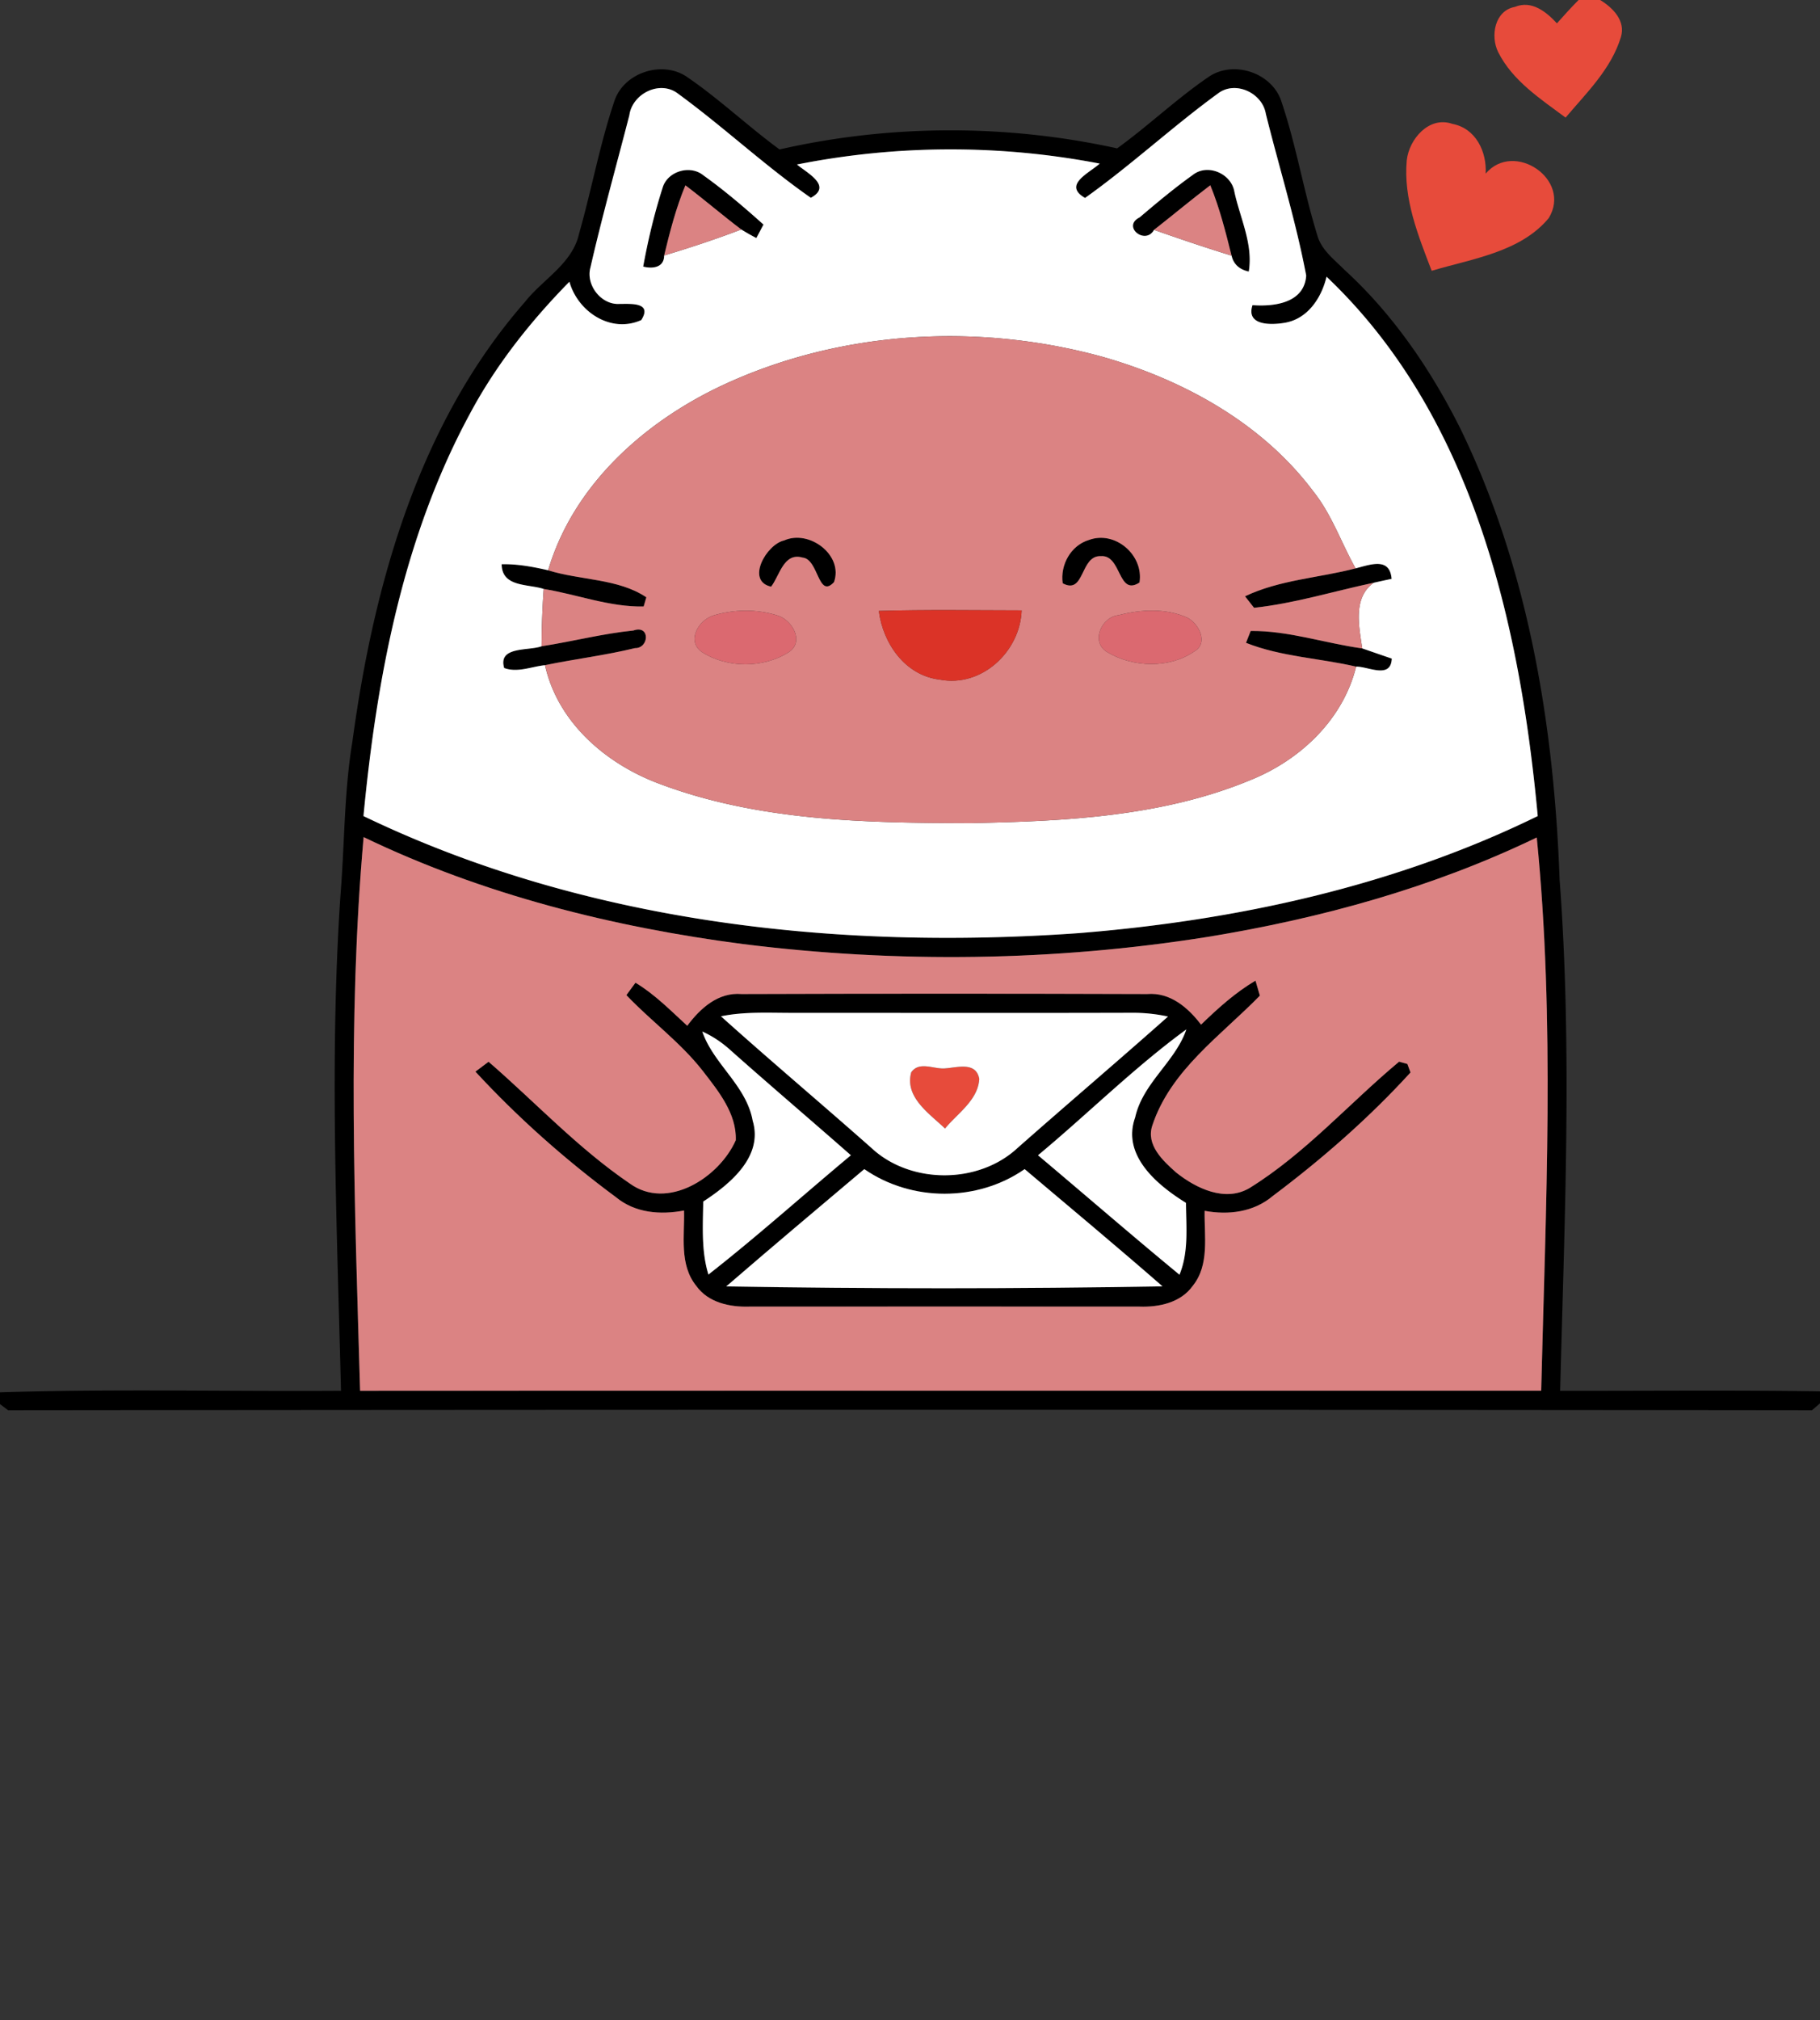 <svg width="238pt" height="352" viewBox="0 0 238 264" xmlns="http://www.w3.org/2000/svg"><rect x="0" y="0" width="238" height="264" fill="#333333" stroke="none"/><path d="M206.43 0h2.82c1.66 1.01 3.37 2.72 2.71 4.86-1.27 4.16-4.5 7.28-7.23 10.51-3.27-2.44-6.92-4.79-8.81-8.55-1.05-2.1-.47-5.44 2.19-5.92 2.19-.9 4.09.64 5.49 2.15.92-1.03 1.85-2.07 2.83-3.05zm-22.47 20.96c.3-2.78 2.92-5.84 5.97-4.77 3.05.58 4.51 3.62 4.35 6.5 3.7-4.37 11.32.78 8.25 5.81-3.7 4.46-10.03 5.31-15.31 6.89-1.76-4.6-3.72-9.4-3.26-14.43zm-64.8 119.18c1.07-1.52 2.99-.36 4.47-.52 1.58-.11 4.02-.9 4.43 1.39-.18 2.79-2.84 4.48-4.48 6.48-2.02-1.95-5.31-4.08-4.42-7.35z" fill="#e74b3b"/><path d="M80.36 13.16c1.27-3.73 6.35-5.33 9.56-3.05 4.2 2.88 7.91 6.41 12.02 9.42 14.47-3.29 29.66-3.32 44.15-.14 4.09-2.96 7.76-6.47 11.93-9.32 3.27-2.27 8.39-.56 9.57 3.26 1.92 5.68 2.88 11.63 4.65 17.34.51 1.96 2.2 3.21 3.55 4.57 6.38 5.82 11.32 13.07 15.17 20.75 8.91 18.29 12.26 38.81 12.99 58.99 1.67 22.23.63 44.53.07 66.78 11.33.02 22.65-.1 33.98.07v1.57l-1.05.9c-78.63-.09-157.26-.08-235.89 0L0 183.5v-1.54c14.86-.47 29.73-.1 44.59-.2-.52-21.61-1.53-43.26-.06-64.87.54-6.65.46-13.35 1.55-19.96 2.78-20.48 8.66-41.58 22.55-57.45 2.35-2.99 6.23-5.01 7.1-8.96 1.64-5.76 2.71-11.69 4.63-17.36m1.94 1.9c-1.71 6.63-3.56 13.23-5.09 19.9-.63 2.28 1.4 4.9 3.79 4.76 1.5 0 4.34-.24 2.86 2.11-3.98 1.78-8.29-1.08-9.4-5.01-5.08 5.17-9.63 10.9-13.04 17.31-8.72 16.12-12.16 34.45-13.89 52.52 28.9 13.92 61.82 17.55 93.53 15.3 20.66-1.66 41.33-6.15 60.03-15.3-2.35-25.28-8.51-52.37-27.62-70.49-.65 2.76-2.46 5.51-5.44 6.02-1.77.31-5.13.41-4.24-2.3 2.83.21 6.78-.27 7.02-3.87-1.35-7.13-3.53-14.1-5.28-21.14-.45-2.71-3.95-4.37-6.22-2.68-5.97 4.34-11.4 9.4-17.42 13.68-2.96-1.71.55-3.25 1.92-4.49a103.2 103.2 0 0 0-39.59.12c1.3 1.1 4.68 2.8 1.81 4.35-6.02-4.2-11.41-9.26-17.34-13.59-2.35-1.85-6-.04-6.39 2.8M47.55 109.4c-2.14 24.07-1.16 48.25-.46 72.36 51.49-.03 102.97 0 154.45-.01.59-24.09 1.82-48.27-.58-72.3-13.56 6.54-28.21 10.57-43.03 12.99-20.07 3.19-40.59 3.46-60.74.94-17.1-2.22-34.06-6.48-49.64-13.98z"/><path d="M86.69 24.41c.7-2.06 3.58-2.88 5.27-1.51 2.76 1.97 5.35 4.18 7.88 6.45-.23.44-.7 1.32-.93 1.76-.68-.35-1.33-.72-1.97-1.12-2.48-1.87-4.83-3.9-7.31-5.77-1.23 2.95-2.03 6.06-2.78 9.17 0 1.58-1.51 1.77-2.74 1.45.64-3.53 1.48-7.02 2.58-10.43zm69.28-1.54c1.93-1.54 5.05-.2 5.45 2.19.74 3.44 2.48 6.85 1.88 10.43-1.24-.27-1.99-.97-2.25-2.08-.78-3.11-1.56-6.23-2.78-9.2-2.49 1.89-4.89 3.9-7.36 5.83-1.13 2.06-4.25-.45-1.88-1.63 2.25-1.91 4.53-3.82 6.94-5.54zm-53.43 47.76c3.28-1.47 7.79 1.92 6.52 5.45-2.09 2.24-2-3.01-4.1-3.21-2.48-.72-3 2.35-4.12 3.8-3.35-.72-.63-5.53 1.7-6.04zm39.85-.06c3.44-1.28 7.2 1.98 6.62 5.56-2.86 1.85-2.31-3.66-5.06-3.45-2.73-.11-2.07 5.11-4.98 3.55-.35-2.4 1.06-4.95 3.42-5.66zM65.6 73.74c2.06-.05 4.08.33 6.08.79 4.2 1.32 9.19 1.07 12.84 3.53l-.35 1.2c-4.45.09-8.71-1.58-13.07-2.29-2.09-.68-5.46-.21-5.5-3.23zm111.67.54c1.99-.51 4.47-1.48 4.71 1.37-.59.12-1.76.38-2.35.51-5.21 1.1-10.33 2.7-15.64 3.27-.29-.37-.89-1.12-1.18-1.5 4.53-2.16 9.66-2.4 14.46-3.65zM70.82 84.46c4.02-.62 7.96-1.65 12.01-2.06 2.23-.78 2.06 2.34.2 2.3-3.88.95-7.85 1.42-11.76 2.23-1.76.18-3.6 1.02-5.34.37-.84-2.88 3.18-2.21 4.89-2.84zm92.73-2c4.94-.05 9.72 1.61 14.59 2.28.96.33 2.89 1 3.86 1.33-.11 2.73-3.12 1.01-4.66 1.05-4.78-1.11-9.82-1.29-14.4-3.11.15-.39.46-1.16.61-1.55zm-81.64 47.59c.3-.4.89-1.21 1.19-1.62 2.53 1.52 4.61 3.65 6.77 5.63 1.7-2.28 4.04-4.41 7.11-4.15 17.67-.06 35.35-.06 53.03 0 3-.25 5.35 1.77 7.05 4 2.2-2.13 4.48-4.19 7.12-5.75.14.49.43 1.47.57 1.96-5.09 5.22-11.67 9.73-14.06 16.96-.87 2.55 1.41 4.65 3.12 6.16 2.6 2.07 6.39 3.9 9.58 2.03 7.3-4.52 13.02-11.06 19.57-16.52l1.08.3.41 1.11c-5.43 5.95-11.57 11.31-18.02 16.15-2.49 2.1-5.78 2.51-8.9 1.93-.07 3.28.67 7.05-1.56 9.81-1.57 2.2-4.42 2.8-6.96 2.71-17.01-.01-34.02-.01-51.02 0-2.54.08-5.38-.52-6.94-2.71-2.25-2.78-1.51-6.56-1.6-9.85-3.09.59-6.4.33-8.9-1.74-6.6-4.88-12.81-10.38-18.38-16.41.43-.32 1.29-.97 1.72-1.29 6.13 5.31 11.71 11.32 18.45 15.9 4.95 3.6 11.73-.79 13.88-5.65.11-3.51-2.29-6.43-4.33-9.07-2.9-3.71-6.75-6.5-9.98-9.89m12.37 2.77c6.48 5.82 13.15 11.43 19.67 17.2 5.11 4.77 14 4.76 19.11.01 6.53-5.76 13.17-11.4 19.68-17.18a21.5 21.5 0 0 0-4.72-.49c-14.67.04-29.34.01-44.02.01-3.24.02-6.52-.21-9.72.45m-2.44 1.99c1.45 4.25 5.76 7.04 6.59 11.66 1.41 4.7-2.99 8.29-6.47 10.56-.04 3.19-.27 6.45.68 9.54 6.38-4.99 12.41-10.41 18.63-15.59-5.2-4.57-10.47-9.05-15.64-13.64-1.13-1.04-2.39-1.9-3.79-2.53m43.9 16.17c6.18 5.2 12.27 10.48 18.5 15.61 1.23-2.99.87-6.25.85-9.39-3.73-2.3-8.43-6.19-6.65-11.15 1-4.54 5.25-7.27 6.7-11.52-6.84 5-12.88 11.03-19.4 16.45m-40.77 17.14c19 .32 38.04.32 57.05-.01-5.94-5.18-12-10.23-18.03-15.32-6.17 4.3-14.79 4.28-20.97 0-6.03 5.09-12.08 10.17-18.05 15.33z"/><g fill="#fff"><path d="M82.3 15.06c.39-2.84 4.04-4.65 6.39-2.8 5.93 4.33 11.32 9.39 17.34 13.59 2.87-1.55-.51-3.25-1.81-4.35a103.2 103.2 0 0 1 39.59-.12c-1.37 1.24-4.88 2.78-1.92 4.49 6.02-4.28 11.45-9.34 17.42-13.68 2.27-1.69 5.77-.03 6.22 2.68 1.75 7.04 3.93 14.01 5.28 21.14-.24 3.6-4.19 4.08-7.02 3.87-.89 2.71 2.47 2.61 4.24 2.3 2.98-.51 4.79-3.26 5.44-6.02 19.11 18.12 25.27 45.21 27.62 70.49-18.7 9.15-39.37 13.64-60.03 15.3-31.71 2.25-64.63-1.38-93.53-15.3 1.73-18.07 5.17-36.4 13.89-52.52 3.41-6.41 7.96-12.14 13.04-17.31 1.11 3.93 5.42 6.79 9.4 5.01 1.48-2.35-1.36-2.11-2.86-2.11-2.39.14-4.42-2.48-3.79-4.76 1.53-6.67 3.38-13.27 5.09-19.9m4.39 9.35c-1.1 3.41-1.94 6.9-2.58 10.43 1.23.32 2.74.13 2.74-1.45 3.4-1.02 6.78-2.14 10.09-3.4.64.4 1.29.77 1.97 1.12.23-.44.7-1.32.93-1.76-2.53-2.27-5.12-4.48-7.88-6.45-1.69-1.37-4.57-.55-5.27 1.51m69.28-1.54c-2.41 1.72-4.69 3.63-6.94 5.54-2.37 1.18.75 3.69 1.88 1.63 3.36 1.18 6.73 2.32 10.14 3.37.26 1.11 1.01 1.81 2.25 2.08.6-3.58-1.14-6.99-1.88-10.43-.4-2.39-3.52-3.73-5.45-2.19M94.39 50.39c-10.2 4.8-19.43 13.04-22.71 24.14-2-.46-4.02-.84-6.08-.79.04 3.02 3.41 2.55 5.5 3.23-.18 2.49-.27 4.99-.28 7.49-1.71.63-5.73-.04-4.89 2.84 1.74.65 3.58-.19 5.34-.37 1.68 7.56 8.08 12.98 15.09 15.55 12.91 4.83 26.95 5.08 40.57 5.09 12.41-.24 25.22-.85 36.82-5.72 6.4-2.64 11.89-7.87 13.59-14.73 1.54-.04 4.55 1.68 4.66-1.05-.97-.33-2.9-1-3.86-1.33-.42-2.87-1.26-6.6 1.49-8.58.59-.13 1.76-.39 2.35-.51-.24-2.85-2.72-1.88-4.71-1.37-1.87-3.32-3.1-7.01-5.5-10.02-6.71-8.97-17.01-14.62-27.63-17.64-16.33-4.48-34.35-3.44-49.75 3.77zm-.11 82.43c3.2-.66 6.48-.43 9.72-.45 14.68 0 29.35.03 44.02-.01a21.5 21.5 0 0 1 4.72.49c-6.51 5.78-13.15 11.42-19.68 17.18-5.11 4.75-14 4.76-19.11-.01-6.52-5.77-13.19-11.38-19.67-17.2m24.88 7.32c-.89 3.27 2.4 5.4 4.42 7.35 1.64-2 4.3-3.69 4.48-6.48-.41-2.29-2.85-1.5-4.43-1.39-1.48.16-3.4-1-4.47.52zm-27.32-5.33c1.4.63 2.66 1.49 3.79 2.53 5.17 4.59 10.44 9.07 15.64 13.64-6.22 5.18-12.25 10.6-18.63 15.59-.95-3.09-.72-6.35-.68-9.54 3.48-2.27 7.88-5.86 6.47-10.56-.83-4.62-5.14-7.41-6.59-11.66zm43.9 16.17c6.52-5.42 12.56-11.45 19.4-16.45-1.45 4.25-5.7 6.98-6.7 11.52-1.78 4.96 2.92 8.85 6.65 11.15.02 3.14.38 6.4-.85 9.39-6.23-5.13-12.32-10.41-18.5-15.61z"/><path d="M94.97 168.12c5.97-5.16 12.02-10.24 18.05-15.33 6.18 4.28 14.8 4.3 20.97 0 6.03 5.09 12.09 10.14 18.03 15.32-19.01.33-38.05.33-57.05.01z"/></g><path d="M86.85 33.39c.75-3.11 1.55-6.22 2.78-9.17 2.48 1.87 4.83 3.9 7.31 5.77-3.31 1.26-6.69 2.38-10.09 3.4zm64.06-3.35c2.47-1.93 4.87-3.94 7.36-5.83 1.22 2.97 2 6.09 2.78 9.2-3.41-1.05-6.78-2.19-10.14-3.37zM94.39 50.39c15.4-7.21 33.42-8.25 49.75-3.77 10.62 3.02 20.92 8.67 27.63 17.64 2.4 3.01 3.63 6.7 5.5 10.02-4.8 1.25-9.93 1.49-14.46 3.65.29.38.89 1.13 1.18 1.5 5.31-.57 10.43-2.17 15.64-3.27-2.75 1.98-1.91 5.71-1.49 8.58-4.87-.67-9.65-2.33-14.59-2.28-.15.39-.46 1.16-.61 1.55 4.58 1.82 9.62 2 14.4 3.11-1.7 6.86-7.19 12.09-13.59 14.73-11.6 4.87-24.41 5.48-36.82 5.72-13.62-.01-27.66-.26-40.57-5.09-7.01-2.57-13.41-7.99-15.09-15.55 3.91-.81 7.88-1.28 11.76-2.23 1.86.04 2.03-3.08-.2-2.3-4.05.41-7.99 1.44-12.01 2.06.01-2.5.1-5 .28-7.49 4.36.71 8.62 2.38 13.07 2.29l.35-1.2c-3.65-2.46-8.64-2.21-12.84-3.53 3.28-11.1 12.51-19.34 22.71-24.14m8.15 20.24c-2.33.51-5.05 5.32-1.7 6.04 1.12-1.45 1.64-4.52 4.12-3.8 2.1.2 2.01 5.45 4.1 3.21 1.27-3.53-3.24-6.92-6.52-5.45m39.85-.06c-2.36.71-3.77 3.26-3.42 5.66 2.91 1.56 2.25-3.66 4.98-3.55 2.75-.21 2.2 5.3 5.06 3.45.58-3.58-3.18-6.84-6.62-5.56M93.3 80.43c-1.93.59-3.57 3.29-1.54 4.77 3.36 2.16 8.08 2.16 11.44 0 2.03-1.41.35-4.22-1.54-4.77-2.68-.85-5.67-.81-8.36 0m21.62-.59c.55 4.26 3.45 8.45 7.98 8.98 5.47 1.05 10.5-3.66 10.7-9.05-6.23-.01-12.46-.11-18.68.07m31.38.55c-2.28.22-3.74 3.53-1.49 4.85 3.39 2 8.08 2.16 11.38-.11 1.89-1.1.58-3.65-.94-4.42-2.79-1.24-6.05-1.08-8.95-.32zM47.55 109.4c15.58 7.5 32.54 11.76 49.64 13.98 20.15 2.52 40.67 2.25 60.74-.94 14.82-2.42 29.47-6.45 43.03-12.99 2.4 24.03 1.17 48.21.58 72.3-51.48.01-102.96-.02-154.45.01-.7-24.11-1.68-48.29.46-72.36m34.36 20.65c3.23 3.39 7.08 6.18 9.98 9.89 2.04 2.64 4.44 5.56 4.33 9.07-2.15 4.86-8.93 9.25-13.88 5.65-6.74-4.58-12.32-10.59-18.45-15.9-.43.32-1.29.97-1.72 1.29 5.57 6.03 11.78 11.53 18.38 16.41 2.5 2.07 5.81 2.33 8.9 1.74.09 3.29-.65 7.07 1.6 9.85 1.56 2.19 4.4 2.79 6.94 2.71 17-.01 34.01-.01 51.02 0 2.54.09 5.39-.51 6.96-2.71 2.23-2.76 1.49-6.53 1.56-9.81 3.12.58 6.41.17 8.9-1.93 6.45-4.84 12.59-10.2 18.02-16.15l-.41-1.11-1.08-.3c-6.55 5.46-12.27 12-19.57 16.52-3.19 1.87-6.98.04-9.58-2.03-1.71-1.51-3.99-3.61-3.12-6.16 2.39-7.23 8.97-11.74 14.06-16.96-.14-.49-.43-1.47-.57-1.96-2.64 1.56-4.92 3.62-7.12 5.75-1.7-2.23-4.05-4.25-7.05-4-17.68-.06-35.36-.06-53.03 0-3.07-.26-5.41 1.87-7.11 4.15-2.16-1.98-4.24-4.11-6.77-5.63-.3.41-.89 1.22-1.19 1.62z" fill="#db8383"/><path d="M93.3 80.43c2.69-.81 5.68-.85 8.36 0 1.89.55 3.57 3.36 1.54 4.77-3.36 2.16-8.08 2.16-11.44 0-2.03-1.48-.39-4.18 1.54-4.77zm53-.04c2.9-.76 6.16-.92 8.95.32 1.52.77 2.83 3.32.94 4.42-3.3 2.27-7.99 2.11-11.38.11-2.25-1.32-.79-4.63 1.49-4.85z" fill="#db6970"/><path fill="#db3327" d="M114.92 79.84c6.22-.18 12.45-.08 18.68-.07-.2 5.39-5.23 10.1-10.7 9.05-4.53-.53-7.43-4.72-7.98-8.98z"/></svg>